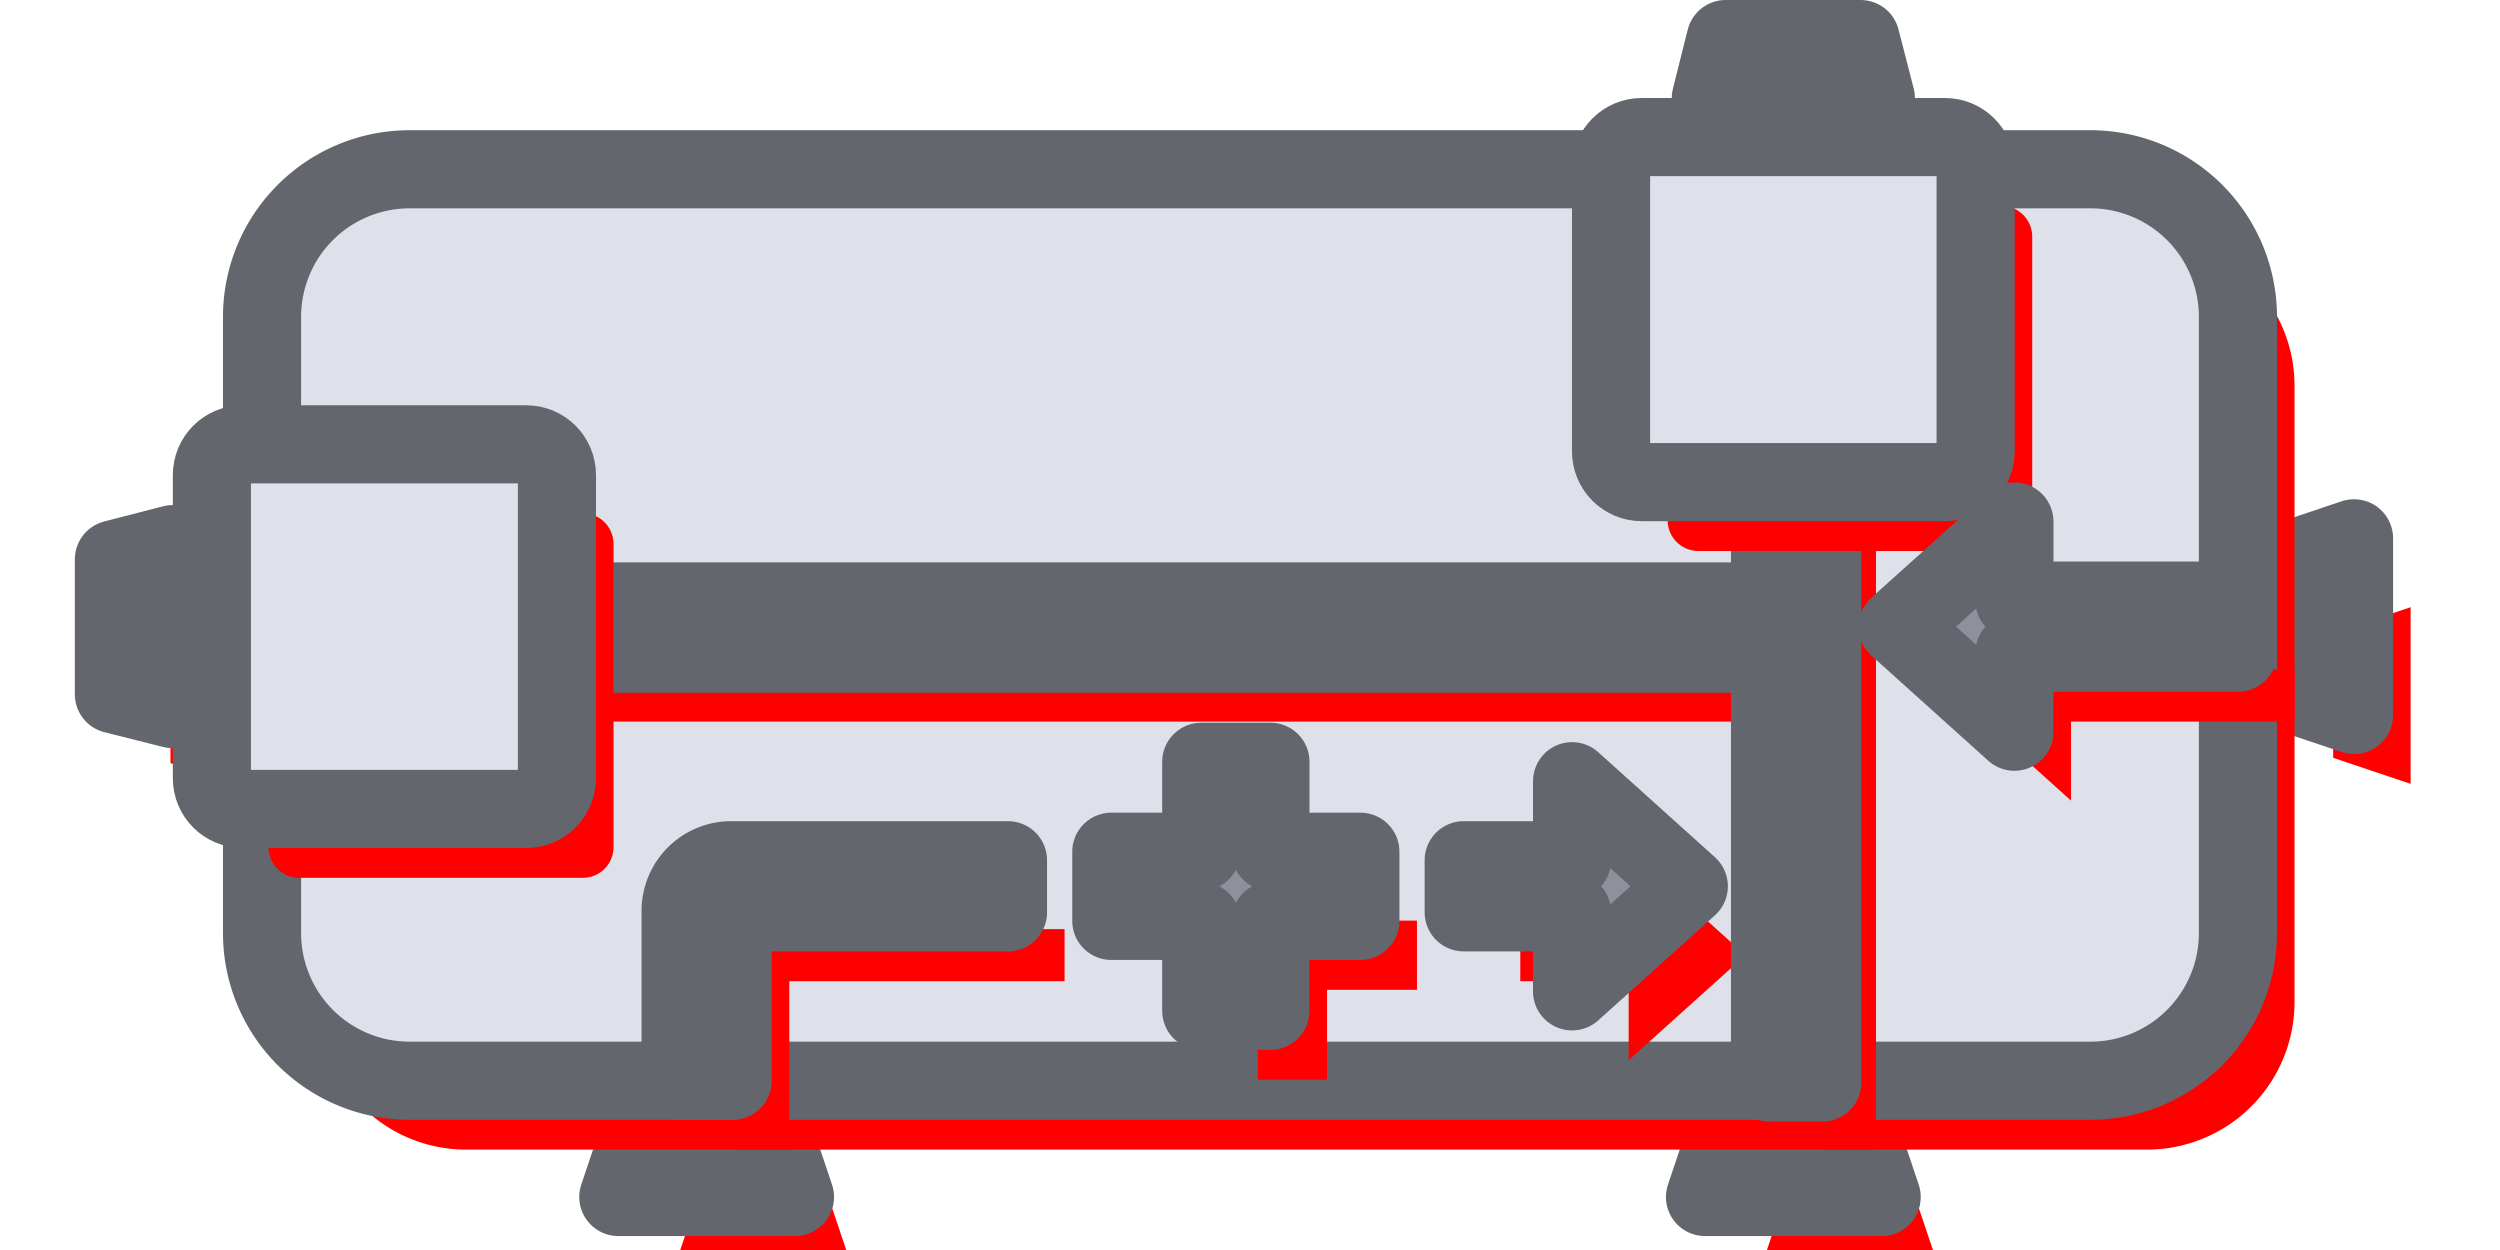 <?xml version="1.0" encoding="UTF-8" standalone="no"?>
<!-- Created with Inkscape (http://www.inkscape.org/) -->

<svg
   width="384"
   height="192"
   viewBox="0 0 101.6 50.8"
   version="1.1"
   id="svg5"
   inkscape:export-filename="E:\shapez\cli\shapezio-mods\src\wires-plus\res\sprites\buildings\adder.png"
   inkscape:export-xdpi="96"
   inkscape:export-ydpi="96"
   inkscape:version="1.1.1 (3bf5ae0d25, 2021-09-20)"
   sodipodi:docname="adder.svg"
   xmlns:inkscape="http://www.inkscape.org/namespaces/inkscape"
   xmlns:sodipodi="http://sodipodi.sourceforge.net/DTD/sodipodi-0.dtd"
   xmlns="http://www.w3.org/2000/svg"
   xmlns:svg="http://www.w3.org/2000/svg">
  <sodipodi:namedview
     id="namedview7"
     pagecolor="#505050"
     bordercolor="#eeeeee"
     borderopacity="1"
     inkscape:pageshadow="0"
     inkscape:pageopacity="0"
     inkscape:pagecheckerboard="0"
     inkscape:document-units="px"
     showgrid="false"
     units="px"
     inkscape:zoom="2.262702"
     inkscape:cx="169.26666"
     inkscape:cy="96.124015"
     inkscape:window-width="1920"
     inkscape:window-height="1057"
     inkscape:window-x="1072"
     inkscape:window-y="375"
     inkscape:window-maximized="1"
     inkscape:current-layer="layer1"
     height="384px" />
  <defs
     id="defs2">
    <inkscape:path-effect
       effect="fillet_chamfer"
       id="path-effect9418"
       is_visible="true"
       lpeversion="1"
       satellites_param="F,0,1,1,0,2.057,0,1 @ F,0,1,1,0,0,0,1 @ F,0,0,1,0,0,0,1 @ F,0,0,1,0,0,0,1 @ F,0,0,1,0,0,0,1 @ F,0,0,1,0,0,0,1"
       unit="px"
       method="auto"
       mode="F"
       radius="4"
       chamfer_steps="1"
       flexible="false"
       use_knot_distance="true"
       apply_no_radius="true"
       apply_with_radius="true"
       only_selected="true"
       hide_knots="false" />
    <inkscape:path-effect
       effect="fillet_chamfer"
       id="path-effect9414"
       is_visible="true"
       lpeversion="1"
       satellites_param="F,0,1,1,0,6,0,1 @ F,0,1,1,0,6,0,1 @ F,0,1,1,0,6,0,1 @ F,0,1,1,0,6,0,1"
       unit="px"
       method="auto"
       mode="F"
       radius="1"
       chamfer_steps="1"
       flexible="false"
       use_knot_distance="true"
       apply_no_radius="true"
       apply_with_radius="true"
       only_selected="true"
       hide_knots="false" />
    <inkscape:path-effect
       effect="fillet_chamfer"
       id="path-effect8931"
       is_visible="true"
       lpeversion="1"
       satellites_param="F,0,1,1,0,6,0,1 @ F,0,1,1,0,6,0,1 @ F,0,1,1,0,6,0,1 @ F,0,1,1,0,6,0,1"
       unit="px"
       method="auto"
       mode="F"
       radius="1"
       chamfer_steps="1"
       flexible="false"
       use_knot_distance="true"
       apply_no_radius="true"
       apply_with_radius="true"
       only_selected="true"
       hide_knots="false" />
    <inkscape:path-effect
       effect="fillet_chamfer"
       id="path-effect2991"
       is_visible="true"
       lpeversion="1"
       satellites_param="F,0,1,1,0,2.057,0,1 @ F,0,1,1,0,0,0,1 @ F,0,0,1,0,0,0,1 @ F,0,0,1,0,0,0,1 @ F,0,0,1,0,0,0,1 @ F,0,0,1,0,0,0,1"
       unit="px"
       method="auto"
       mode="F"
       radius="4"
       chamfer_steps="1"
       flexible="false"
       use_knot_distance="true"
       apply_no_radius="true"
       apply_with_radius="true"
       only_selected="true"
       hide_knots="false" />
    <inkscape:path-effect
       effect="fillet_chamfer"
       id="path-effect4760"
       is_visible="true"
       lpeversion="1"
       satellites_param="F,0,0,1,0,0,0,1 @ F,0,0,1,0,0,0,1 @ F,0,0,1,0,0,0,1"
       unit="px"
       method="auto"
       mode="F"
       radius="1"
       chamfer_steps="1"
       flexible="false"
       use_knot_distance="true"
       apply_no_radius="true"
       apply_with_radius="true"
       only_selected="false"
       hide_knots="false" />
    <inkscape:path-effect
       effect="fillet_chamfer"
       id="path-effect4409"
       is_visible="true"
       lpeversion="1"
       satellites_param="F,0,0,1,0,0,0,2 @ F,0,0,1,0,0,0,2 @ F,0,0,1,0,0,0,2"
       unit="px"
       method="auto"
       mode="F"
       radius="0"
       chamfer_steps="1"
       flexible="false"
       use_knot_distance="true"
       apply_no_radius="true"
       apply_with_radius="true"
       only_selected="false"
       hide_knots="false" />
    <inkscape:path-effect
       effect="fillet_chamfer"
       id="path-effect22732"
       is_visible="true"
       lpeversion="1"
       satellites_param="F,0,1,1,0,4,0,1 @ F,0,0,1,0,0,0,1 @ F,0,0,1,0,0,0,1 @ F,0,0,1,0,0,0,1 @ F,0,0,1,0,0,0,1 @ F,0,0,1,0,0,0,1"
       unit="px"
       method="auto"
       mode="F"
       radius="4"
       chamfer_steps="1"
       flexible="false"
       use_knot_distance="true"
       apply_no_radius="true"
       apply_with_radius="true"
       only_selected="true"
       hide_knots="false" />
    <inkscape:path-effect
       effect="fillet_chamfer"
       id="path-effect20463"
       is_visible="true"
       lpeversion="1"
       satellites_param="F,0,1,1,0,2.057,0,1 @ F,0,1,1,0,0,0,1 @ F,0,0,1,0,0,0,1 @ F,0,0,1,0,0,0,1 @ F,0,0,1,0,0,0,1 @ F,0,0,1,0,0,0,1"
       unit="px"
       method="auto"
       mode="F"
       radius="4"
       chamfer_steps="1"
       flexible="false"
       use_knot_distance="true"
       apply_no_radius="true"
       apply_with_radius="true"
       only_selected="true"
       hide_knots="false" />
    <filter
       style="color-interpolation-filters:sRGB"
       inkscape:label="Drop Shadow"
       id="filter9481"
       x="0"
       y="0"
       width="1.128"
       height="1.189">
      <feFlood
         flood-opacity="0.122"
         flood-color="rgb(0,0,0)"
         result="flood"
         id="feFlood9471" />
      <feComposite
         in="flood"
         in2="SourceGraphic"
         operator="in"
         result="composite1"
         id="feComposite9473" />
      <feGaussianBlur
         in="composite1"
         stdDeviation="0"
         result="blur"
         id="feGaussianBlur9475" />
      <feOffset
         dx="2.3"
         dy="2.8"
         result="offset"
         id="feOffset9477" />
      <feComposite
         in="SourceGraphic"
         in2="offset"
         operator="over"
         result="composite2"
         id="feComposite9479" />
    </filter>
    <filter
       style="color-interpolation-filters:sRGB"
       inkscape:label="Drop Shadow"
       id="filter9493"
       x="0"
       y="0"
       width="1.155"
       height="1.156">
      <feFlood
         flood-opacity="0.122"
         flood-color="rgb(0,0,0)"
         result="flood"
         id="feFlood9483" />
      <feComposite
         in="flood"
         in2="SourceGraphic"
         operator="in"
         result="composite1"
         id="feComposite9485" />
      <feGaussianBlur
         in="composite1"
         stdDeviation="0"
         result="blur"
         id="feGaussianBlur9487" />
      <feOffset
         dx="2.3"
         dy="2.8"
         result="offset"
         id="feOffset9489" />
      <feComposite
         in="SourceGraphic"
         in2="offset"
         operator="over"
         result="composite2"
         id="feComposite9491" />
    </filter>
    <filter
       style="color-interpolation-filters:sRGB"
       inkscape:label="Drop Shadow"
       id="filter9505"
       x="0"
       y="0"
       width="1.044"
       height="1.108">
      <feFlood
         flood-opacity="0.122"
         flood-color="rgb(0,0,0)"
         result="flood"
         id="feFlood9495" />
      <feComposite
         in="flood"
         in2="SourceGraphic"
         operator="in"
         result="composite1"
         id="feComposite9497" />
      <feGaussianBlur
         in="composite1"
         stdDeviation="0"
         result="blur"
         id="feGaussianBlur9499" />
      <feOffset
         dx="2.3"
         dy="2.8"
         result="offset"
         id="feOffset9501" />
      <feComposite
         in="SourceGraphic"
         in2="offset"
         operator="over"
         result="composite2"
         id="feComposite9503" />
    </filter>
    <filter
       style="color-interpolation-filters:sRGB"
       inkscape:label="Drop Shadow"
       id="filter9517"
       x="0"
       y="0"
       width="1.166"
       height="1.328">
      <feFlood
         flood-opacity="0.122"
         flood-color="rgb(0,0,0)"
         result="flood"
         id="feFlood9507" />
      <feComposite
         in="flood"
         in2="SourceGraphic"
         operator="in"
         result="composite1"
         id="feComposite9509" />
      <feGaussianBlur
         in="composite1"
         stdDeviation="0"
         result="blur"
         id="feGaussianBlur9511" />
      <feOffset
         dx="2.3"
         dy="2.8"
         result="offset"
         id="feOffset9513" />
      <feComposite
         in="SourceGraphic"
         in2="offset"
         operator="over"
         result="composite2"
         id="feComposite9515" />
    </filter>
    <filter
       style="color-interpolation-filters:sRGB"
       inkscape:label="Drop Shadow"
       id="filter9529"
       x="0"
       y="0"
       width="1.251"
       height="1.328">
      <feFlood
         flood-opacity="0.122"
         flood-color="rgb(0,0,0)"
         result="flood"
         id="feFlood9519" />
      <feComposite
         in="flood"
         in2="SourceGraphic"
         operator="in"
         result="composite1"
         id="feComposite9521" />
      <feGaussianBlur
         in="composite1"
         stdDeviation="0"
         result="blur"
         id="feGaussianBlur9523" />
      <feOffset
         dx="2.3"
         dy="2.8"
         result="offset"
         id="feOffset9525" />
      <feComposite
         in="SourceGraphic"
         in2="offset"
         operator="over"
         result="composite2"
         id="feComposite9527" />
    </filter>
    <filter
       style="color-interpolation-filters:sRGB"
       inkscape:label="Drop Shadow"
       id="filter9541"
       x="0"
       y="0"
       width="1.227"
       height="1.277">
      <feFlood
         flood-opacity="0.122"
         flood-color="rgb(0,0,0)"
         result="flood"
         id="feFlood9531" />
      <feComposite
         in="flood"
         in2="SourceGraphic"
         operator="in"
         result="composite1"
         id="feComposite9533" />
      <feGaussianBlur
         in="composite1"
         stdDeviation="0"
         result="blur"
         id="feGaussianBlur9535" />
      <feOffset
         dx="2.3"
         dy="2.8"
         result="offset"
         id="feOffset9537" />
      <feComposite
         in="SourceGraphic"
         in2="offset"
         operator="over"
         result="composite2"
         id="feComposite9539" />
    </filter>
    <filter
       style="color-interpolation-filters:sRGB"
       inkscape:label="Drop Shadow"
       id="filter9553"
       x="0"
       y="0"
       width="1.173"
       height="1.312">
      <feFlood
         flood-opacity="0.122"
         flood-color="rgb(0,0,0)"
         result="flood"
         id="feFlood9543" />
      <feComposite
         in="flood"
         in2="SourceGraphic"
         operator="in"
         result="composite1"
         id="feComposite9545" />
      <feGaussianBlur
         in="composite1"
         stdDeviation="0"
         result="blur"
         id="feGaussianBlur9547" />
      <feOffset
         dx="2.3"
         dy="2.8"
         result="offset"
         id="feOffset9549" />
      <feComposite
         in="SourceGraphic"
         in2="offset"
         operator="over"
         result="composite2"
         id="feComposite9551" />
    </filter>
    <filter
       style="color-interpolation-filters:sRGB"
       inkscape:label="Drop Shadow"
       id="filter9565"
       x="0"
       y="0"
       width="1.731"
       height="1.39">
      <feFlood
         flood-opacity="0.122"
         flood-color="rgb(0,0,0)"
         result="flood"
         id="feFlood9555" />
      <feComposite
         in="flood"
         in2="SourceGraphic"
         operator="in"
         result="composite1"
         id="feComposite9557" />
      <feGaussianBlur
         in="composite1"
         stdDeviation="0"
         result="blur"
         id="feGaussianBlur9559" />
      <feOffset
         dx="2.3"
         dy="2.8"
         result="offset"
         id="feOffset9561" />
      <feComposite
         in="SourceGraphic"
         in2="offset"
         operator="over"
         result="composite2"
         id="feComposite9563" />
    </filter>
    <filter
       style="color-interpolation-filters:sRGB"
       inkscape:label="Drop Shadow"
       id="filter9577"
       x="0"
       y="0"
       width="1.029"
       height="1.076">
      <feFlood
         flood-opacity="0.122"
         flood-color="rgb(0,0,0)"
         result="flood"
         id="feFlood9567" />
      <feComposite
         in="flood"
         in2="SourceGraphic"
         operator="in"
         result="composite1"
         id="feComposite9569" />
      <feGaussianBlur
         in="composite1"
         stdDeviation="0"
         result="blur"
         id="feGaussianBlur9571" />
      <feOffset
         dx="2.3"
         dy="2.8"
         result="offset"
         id="feOffset9573" />
      <feComposite
         in="SourceGraphic"
         in2="offset"
         operator="over"
         result="composite2"
         id="feComposite9575" />
    </filter>
    <filter
       style="color-interpolation-filters:sRGB"
       inkscape:label="Drop Shadow"
       id="filter9589"
       x="0"
       y="0"
       width="1.32"
       height="1.889">
      <feFlood
         flood-opacity="0.122"
         flood-color="rgb(0,0,0)"
         result="flood"
         id="feFlood9579" />
      <feComposite
         in="flood"
         in2="SourceGraphic"
         operator="in"
         result="composite1"
         id="feComposite9581" />
      <feGaussianBlur
         in="composite1"
         stdDeviation="0"
         result="blur"
         id="feGaussianBlur9583" />
      <feOffset
         dx="2.3"
         dy="2.8"
         result="offset"
         id="feOffset9585" />
      <feComposite
         in="SourceGraphic"
         in2="offset"
         operator="over"
         result="composite2"
         id="feComposite9587" />
    </filter>
    <filter
       style="color-interpolation-filters:sRGB"
       inkscape:label="Drop Shadow"
       id="filter9601"
       x="0"
       y="0"
       width="1.32"
       height="1.889">
      <feFlood
         flood-opacity="0.122"
         flood-color="rgb(0,0,0)"
         result="flood"
         id="feFlood9591" />
      <feComposite
         in="flood"
         in2="SourceGraphic"
         operator="in"
         result="composite1"
         id="feComposite9593" />
      <feGaussianBlur
         in="composite1"
         stdDeviation="0"
         result="blur"
         id="feGaussianBlur9595" />
      <feOffset
         dx="2.3"
         dy="2.8"
         result="offset"
         id="feOffset9597" />
      <feComposite
         in="SourceGraphic"
         in2="offset"
         operator="over"
         result="composite2"
         id="feComposite9599" />
    </filter>
  </defs>
  <g
     inkscape:label="Layer 1"
     inkscape:groupmode="layer"
     id="layer1">
    <path
       id="rect4106-0-8"
       style="fill:#ff0000;fill-opacity:1;stroke:none;stroke-width:3.175;stroke-linejoin:round;stroke-opacity:1;paint-order:stroke fill markers;filter:url(#filter9601)"
       d="m 70.35,45.498 h 5.063 l 1.058,3.148 h -7.18 z"
       sodipodi:nodetypes="ccccc" />
    <path
       id="rect4106-0"
       style="fill:#797b85;fill-opacity:1;stroke:#64666e;stroke-width:3.175;stroke-linejoin:round;stroke-opacity:1;paint-order:stroke fill markers"
       d="m 70.35,45.498 h 5.063 l 1.058,3.148 h -7.18 z"
       sodipodi:nodetypes="ccccc" />
    <path
       id="rect4106-3"
       style="fill:#ff0000;fill-opacity:1;stroke:none;stroke-width:3.175;stroke-linejoin:round;stroke-opacity:1;paint-order:stroke fill markers;filter:url(#filter9589)"
       d="m 26.187,45.498 h 5.063 l 1.058,3.148 h -7.18 z"
       sodipodi:nodetypes="ccccc" />
    <path
       id="rect4106"
       style="fill:#797b85;fill-opacity:1;stroke:#64666e;stroke-width:3.175;stroke-linejoin:round;stroke-opacity:1;paint-order:stroke fill markers"
       d="m 26.187,45.498 h 5.063 l 1.058,3.148 h -7.18 z"
       sodipodi:nodetypes="ccccc" />
    <path
       id="rect4106-0-0-6"
       style="fill:#ff0000;fill-opacity:1;stroke:none;stroke-width:3.175;stroke-linejoin:round;stroke-opacity:1;paint-order:stroke fill markers;filter:url(#filter9565)"
       d="m 92.52,27.998 v -5.063 l 3.148,-1.058 v 7.18 z"
       sodipodi:nodetypes="ccccc" />
    <path
       id="rect4106-0-0"
       style="fill:#797b85;fill-opacity:1;stroke:#64666e;stroke-width:3.175;stroke-linejoin:round;stroke-opacity:1;paint-order:stroke fill markers"
       d="m 92.52,27.998 v -5.063 l 3.148,-1.058 v 7.18 z"
       sodipodi:nodetypes="ccccc" />
    <path
       id="rect1250-7"
       style="fill:#ff0000;stroke:none;stroke-width:3.175;stroke-linejoin:round;paint-order:stroke fill markers;filter:url(#filter9577)"
       d="m 16.649,6.879 h 68.301 a 6,6 45 0 1 6,6 v 25.042 a 6,6 135 0 1 -6,6 H 16.649 a 6,6 45 0 1 -6,-6 l 0,-25.042 a 6,6 135 0 1 6,-6 z"
       sodipodi:nodetypes="ccccc"
       inkscape:path-effect="#path-effect9414"
       inkscape:original-d="M 10.649475,6.8791611 H 90.950523 V 43.920836 H 10.649475 Z" />
    <path
       id="rect1250"
       style="fill:#dee1ea;stroke:#64666e;stroke-width:3.175;stroke-linejoin:round;paint-order:stroke fill markers"
       d="m 16.649,6.879 h 68.301 a 6,6 45 0 1 6,6 v 25.042 a 6,6 135 0 1 -6,6 l -68.301,3e-6 a 6,6 45 0 1 -6,-6 l 0,-25.042 a 6,6 135 0 1 6,-6 z"
       sodipodi:nodetypes="ccccc"
       inkscape:path-effect="#path-effect8931"
       inkscape:original-d="M 10.649475,6.8791611 H 90.950523 V 43.920833 l -80.301048,3e-6 z" />
    <path
       id="rect1491-3-6"
       style="fill:#ff0000;fill-opacity:1;stroke:none;stroke-width:3.175;stroke-linejoin:round;stroke-opacity:1;paint-order:stroke fill markers;filter:url(#filter9517)"
       d="m 81.866,29.737 v -3.212 h 9.085 v -2.117 h -9.085 v -3.212 l -4.745,4.271 z"
       sodipodi:nodetypes="cccccccc" />
    <path
       id="rect17618-6-4"
       style="fill:#ff0000;fill-opacity:1;stroke:none;stroke-width:3.175;stroke-linejoin:round;stroke-opacity:1;paint-order:stroke fill markers;filter:url(#filter9553)"
       d="m 27.66,37.017 v 6.904 h 2.117 V 37.077 h 11.187 v -2.117 h -11.247 a 2.057,2.057 135 0 0 -2.057,2.057 z"
       inkscape:original-d="m 27.660327,34.96034 v 8.960493 h 2.116667 V 37.07701 h 11.186915 v -2.11667 z"
       sodipodi:nodetypes="ccccccc"
       inkscape:path-effect="#path-effect9418" />
    <path
       id="rect17618-6"
       style="fill:#8e919b;fill-opacity:1;stroke:#64666e;stroke-width:3.175;stroke-linejoin:round;stroke-opacity:1;paint-order:stroke fill markers"
       d="m 27.66,37.017 v 6.904 h 2.117 V 37.077 h 11.187 v -2.117 h -11.247 a 2.057,2.057 135 0 0 -2.057,2.057 z"
       inkscape:original-d="m 27.660327,34.96034 v 8.960493 h 2.116667 V 37.07701 h 11.186915 v -2.11667 z"
       sodipodi:nodetypes="ccccccc"
       inkscape:path-effect="#path-effect20463" />
    <path
       id="rect10650-4"
       style="fill:#ff0000;fill-opacity:1;stroke:none;stroke-width:3.175;stroke-linejoin:round;stroke-opacity:1;paint-order:stroke fill markers;filter:url(#filter9541)"
       d="m 48.819,30.959 v 3.655 h -3.655 v 2.811 h 3.655 v 3.655 h 2.811 v -3.655 h 3.655 v -2.811 h -3.655 v -3.655 z" />
    <path
       id="rect10650"
       style="fill:#8e919b;fill-opacity:1;stroke:#64666e;stroke-width:3.175;stroke-linejoin:round;stroke-opacity:1;paint-order:stroke fill markers"
       d="m 48.819,30.959 v 3.655 h -3.655 v 2.811 h 3.655 v 3.655 h 2.811 v -3.655 h 3.655 v -2.811 h -3.655 v -3.655 z" />
    <path
       id="rect1491-4"
       style="fill:#ff0000;fill-opacity:1;stroke:none;stroke-width:3.175;stroke-linejoin:round;stroke-opacity:1;paint-order:stroke fill markers;filter:url(#filter9529)"
       d="m 63.889,31.748 v 3.212 h -4.404 v 2.117 h 4.404 v 3.212 l 4.745,-4.271 z" />
    <path
       id="rect1491"
       style="fill:#8e919b;fill-opacity:1;stroke:#64666e;stroke-width:3.175;stroke-linejoin:round;stroke-opacity:1;paint-order:stroke fill markers"
       d="m 63.889,31.748 v 3.212 h -4.404 v 2.117 h 4.404 v 3.212 l 4.745,-4.271 z" />
    <path
       id="rect3960-2"
       style="fill:#ff0000;fill-opacity:1;stroke:none;stroke-width:3.175;stroke-linecap:round;stroke-linejoin:round;stroke-opacity:1;paint-order:markers stroke fill;filter:url(#filter9505)"
       d="m 71.823,18.025 v 6.383 H 21.085 v 2.117 h 50.738 v 17.396 h 2.117 V 18.025 Z"
       sodipodi:nodetypes="ccccccccc" />
    <path
       id="rect3960"
       style="fill:#8e919b;fill-opacity:1;stroke:#64666e;stroke-width:12;stroke-linecap:round;stroke-linejoin:round;stroke-opacity:1;paint-order:markers stroke fill"
       d="M 271.457,68.125 V 92.25 H 79.691 V 100.25 H 271.457 V 166 h 8 V 68.125 Z"
       sodipodi:nodetypes="ccccccccc"
       transform="scale(0.265)" />
    <g
       id="g2627-2"
       style="fill:#ff0000;stroke:none;filter:url(#filter9493)">
      <path
         id="rect4106-9-9-0"
         style="fill:#ff0000;fill-opacity:1;stroke:none;stroke-width:3.175;stroke-linejoin:round;stroke-opacity:1;paint-order:stroke fill markers"
         d="m 70.13,1.588 h 5.487 l 0.617,2.397 h -6.706 z"
         sodipodi:nodetypes="ccccc" />
      <path
         id="rect8497-8-6"
         style="fill:#ff0000;stroke:none;stroke-width:3.175;stroke-linejoin:round;paint-order:stroke fill markers"
         d="m 6.82,-80.29 h 11.523 c 0.693,0 1.25,0.557 1.25,1.25 v 12.317 c 0,0.693 -0.557,1.25 -1.25,1.25 H 6.82 c -0.693,0 -1.25,-0.557 -1.25,-1.25 v -12.317 c 0,-0.693 0.557,-1.25 1.25,-1.25 z"
         transform="rotate(90)" />
    </g>
    <g
       id="g2627">
      <path
         id="rect4106-9-9"
         style="fill:#797b85;fill-opacity:1;stroke:#64666e;stroke-width:3.175;stroke-linejoin:round;stroke-opacity:1;paint-order:stroke fill markers"
         d="m 70.13,1.588 h 5.487 l 0.617,2.397 h -6.706 z"
         sodipodi:nodetypes="ccccc" />
      <path
         id="rect8497-8"
         style="fill:#dee1ea;stroke:#64666e;stroke-width:3.175;stroke-linejoin:round;paint-order:stroke fill markers"
         d="m 6.82,-80.29 h 11.523 c 0.693,0 1.25,0.557 1.25,1.25 v 12.317 c 0,0.693 -0.557,1.25 -1.25,1.25 H 6.82 c -0.693,0 -1.25,-0.557 -1.25,-1.25 v -12.317 c 0,-0.693 0.557,-1.25 1.25,-1.25 z"
         transform="rotate(90)" />
    </g>
    <g
       id="g2623-9"
       transform="translate(0,0.066)"
       style="fill:#ff0000;stroke:none;filter:url(#filter9481)">
      <path
         id="rect4106-9-6"
         style="fill:#ff0000;fill-opacity:1;stroke:none;stroke-width:3.175;stroke-linejoin:round;stroke-opacity:1;paint-order:stroke fill markers"
         d="m 4.629,28.151 v -5.487 l 2.397,-0.617 v 6.706 z"
         sodipodi:nodetypes="ccccc" />
      <path
         id="rect8497-0"
         style="fill:#ff0000;stroke:none;stroke-width:3.175;stroke-linejoin:round;paint-order:stroke fill markers"
         d="m 9.861,17.992 h 11.523 c 0.693,0 1.25,0.557 1.25,1.25 v 12.317 c 0,0.693 -0.557,1.25 -1.25,1.25 H 9.861 c -0.693,0 -1.25,-0.557 -1.25,-1.25 V 19.242 c 0,-0.693 0.557,-1.25 1.25,-1.25 z" />
    </g>
    <path
       id="rect1491-3"
       style="fill:#8e919b;fill-opacity:1;stroke:#64666e;stroke-width:3.175;stroke-linejoin:round;stroke-opacity:1;paint-order:stroke fill markers"
       d="m 81.866,29.737 v -3.212 h 9.085 v -2.117 h -9.085 v -3.212 l -4.745,4.271 z"
       sodipodi:nodetypes="cccccccc" />
    <g
       id="g2623"
       transform="translate(0,0.066)">
      <path
         id="rect4106-9"
         style="fill:#797b85;fill-opacity:1;stroke:#64666e;stroke-width:3.175;stroke-linejoin:round;stroke-opacity:1;paint-order:stroke fill markers"
         d="m 4.629,28.151 v -5.487 l 2.397,-0.617 v 6.706 z"
         sodipodi:nodetypes="ccccc" />
      <path
         id="rect8497"
         style="fill:#dee1ea;stroke:#64666e;stroke-width:3.175;stroke-linejoin:round;paint-order:stroke fill markers"
         d="m 9.861,17.992 h 11.523 c 0.693,0 1.25,0.557 1.25,1.25 v 12.317 c 0,0.693 -0.557,1.25 -1.25,1.25 H 9.861 c -0.693,0 -1.25,-0.557 -1.25,-1.25 V 19.242 c 0,-0.693 0.557,-1.25 1.25,-1.25 z" />
    </g>
  </g>
</svg>
